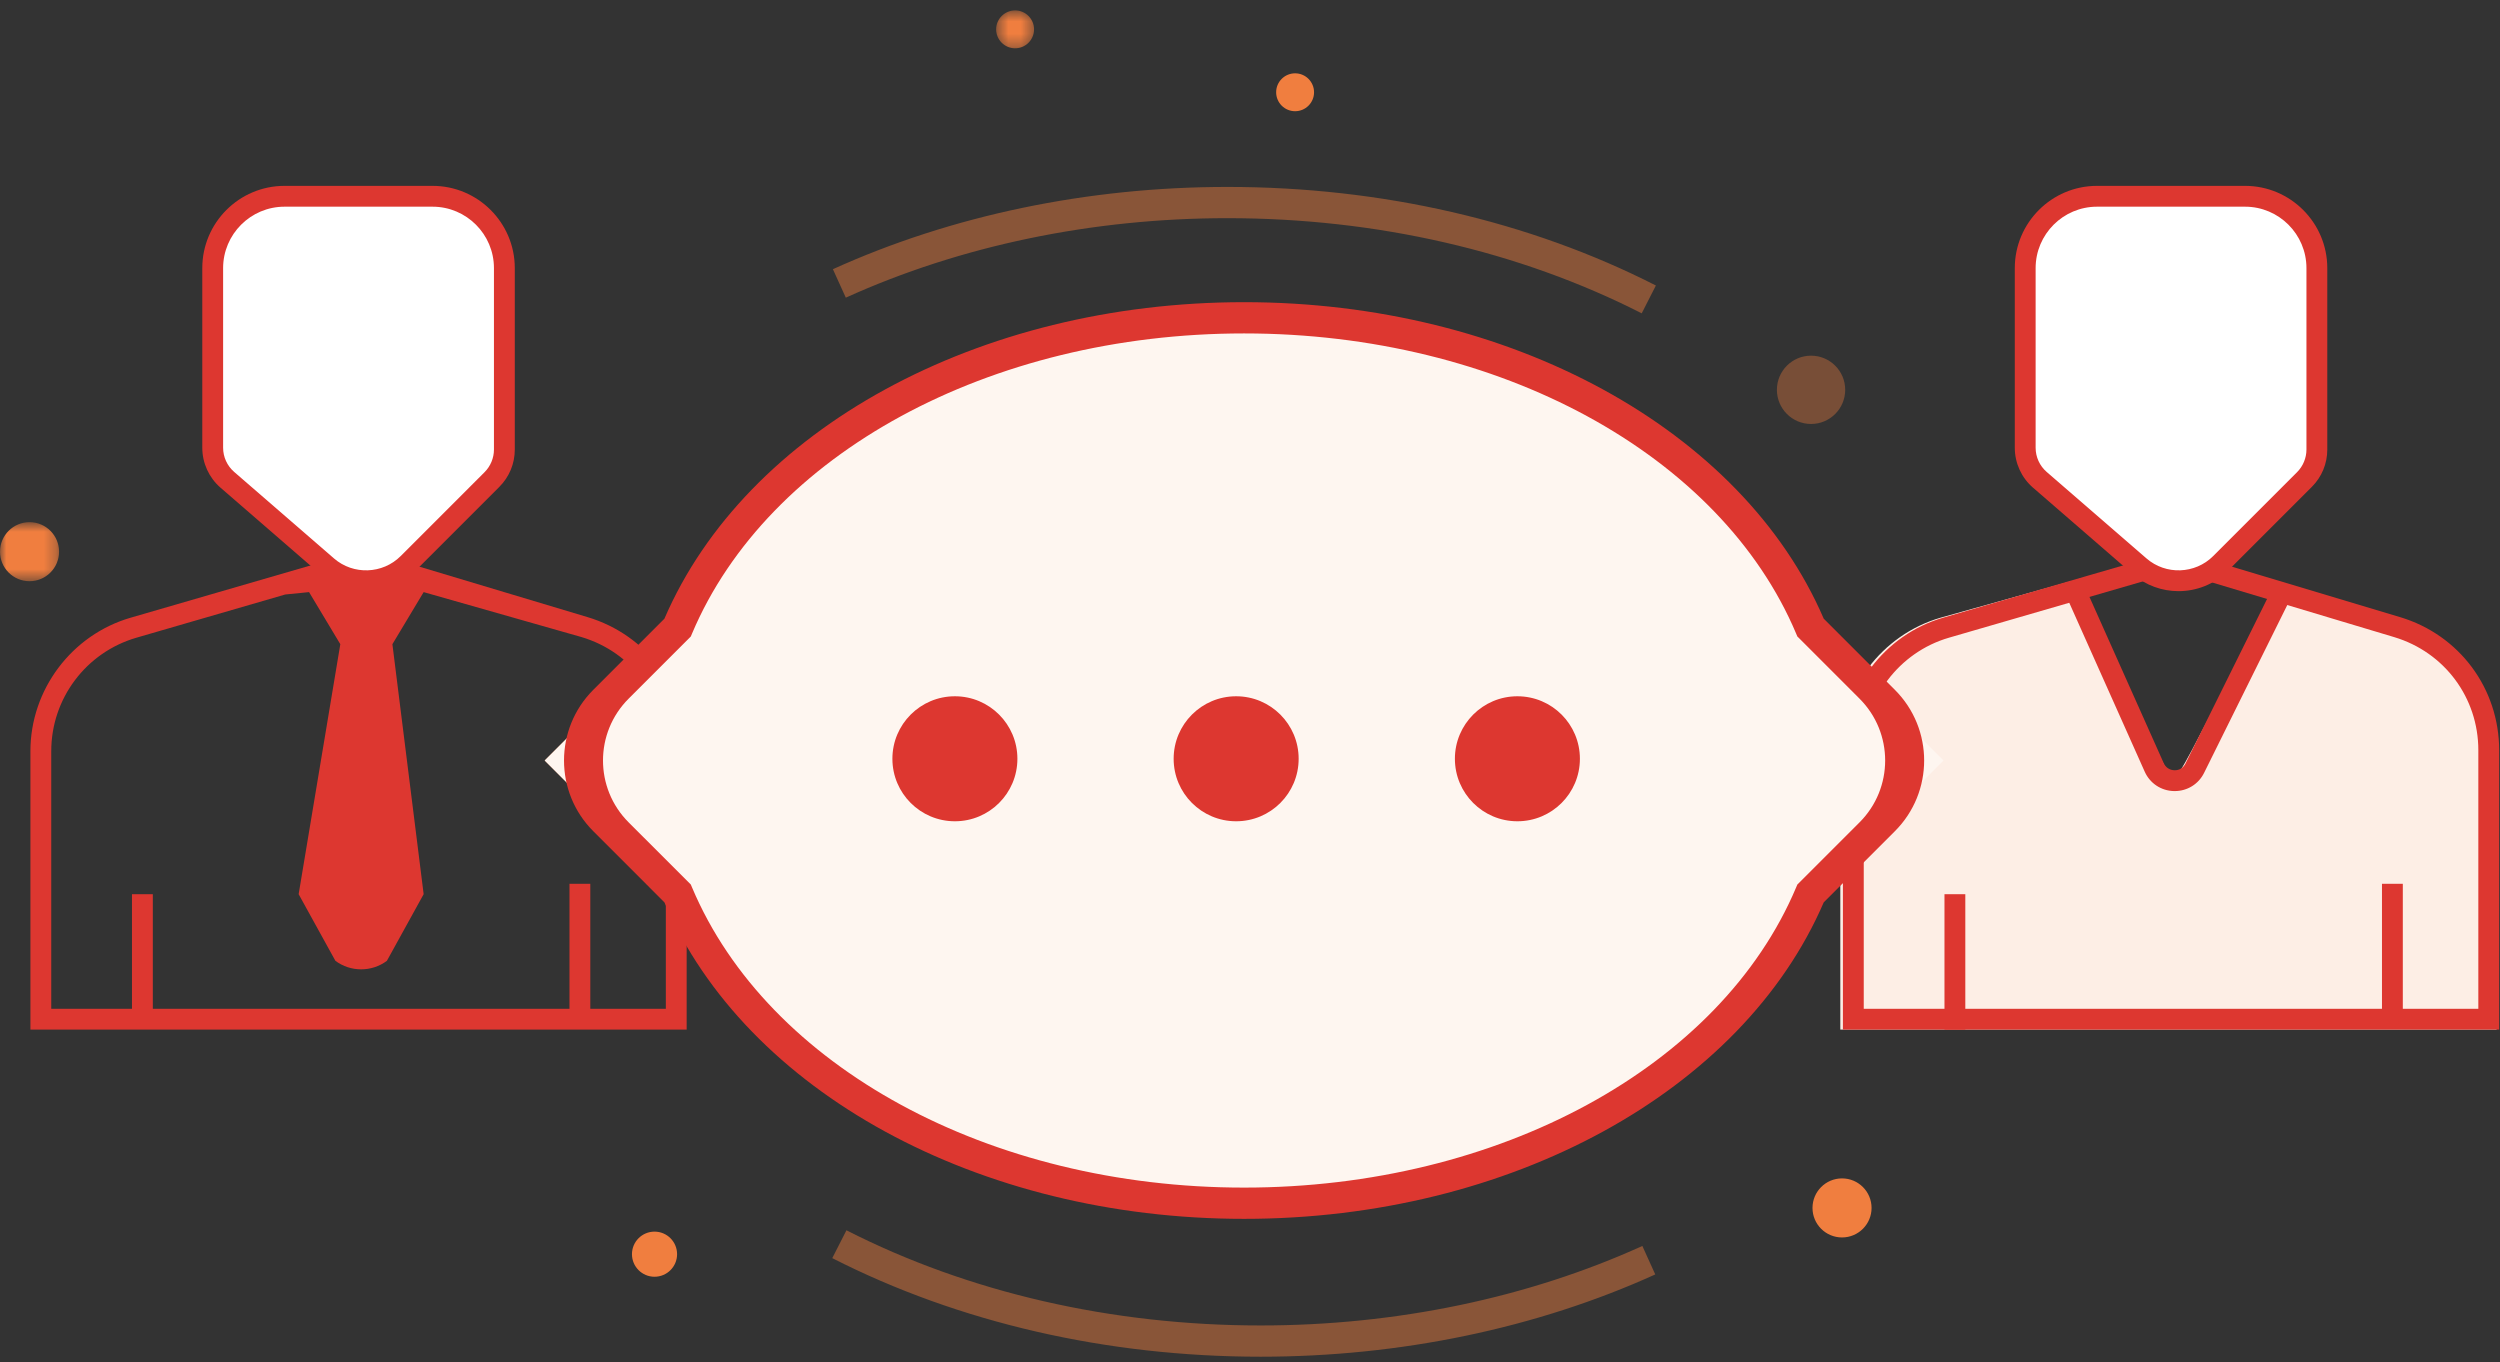 <?xml version="1.0" encoding="UTF-8"?>
<svg width="200px" height="109px" viewBox="0 0 200 109" version="1.1" xmlns="http://www.w3.org/2000/svg" xmlns:xlink="http://www.w3.org/1999/xlink">
    <rect x="0" y="0" width="200" height="109" fill="#333333" stroke="none"/>
    <!-- Generator: Sketch 42 (36781) - http://www.bohemiancoding.com/sketch -->
    <title>助理</title>
    <desc>Created with Sketch.</desc>
    <defs>
        <polygon id="path-1" points="3.557 0.63 0.525 0.63 0.525 3.661 3.557 3.661 3.557 0.63"></polygon>
        <polygon id="path-3" points="0 0.736 0 5.46 4.725 5.46 4.725 0.736 1.12937726e-20 0.736"></polygon>
    </defs>
    <g id="0327new" stroke="none" stroke-width="1" fill="none" fill-rule="evenodd">
        <g id="人力云" transform="translate(-257, -3246)">
            <g id="助理" transform="translate(257, 3246)">
                <g id="Group-5" transform="translate(43.333, 25.203)" fill="#F39866">
                    <path d="M112.145,35.638 L101.511,25.004 C95.455,10.64 77.458,0.221 56.193,0.221 C34.929,0.221 16.931,10.64 10.875,25.004 L0.242,35.638 L10.875,46.271 C16.931,60.635 34.929,71.054 56.193,71.054 C77.458,71.054 95.455,60.635 101.511,46.271 L112.145,35.638 Z" id="Fill-1"></path>
                </g>
                <path d="M191.801,49.372 L182.225,47.369 C181.668,47.202 174.466,62.372 173.892,62.369 C173.317,62.367 166.118,46.373 165.558,46.536 L155.244,49.415 C150.523,50.786 147.225,55.177 147.225,60.093 L147.225,82.369 L155.35,82.369 L157.017,82.369 L199.725,82.369 L199.725,60.022 C199.725,55.073 196.54,50.793 191.801,49.372" id="Fill-6" fill="#FDEEE5"></path>
                <path d="M53.267,80.702 L47.225,80.702 L47.225,70.702 L45.558,70.702 L45.558,80.702 L12.225,80.702 L12.225,71.535 L10.558,71.535 L10.558,80.702 L4.1,80.702 L4.1,60.093 C4.1,55.888 6.877,52.189 10.916,51.016 L22.819,47.56 L24.725,47.369 L27.225,51.535 L23.892,71.535 L26.832,76.865 C27.438,77.32 28.165,77.547 28.892,77.547 C29.618,77.547 30.345,77.32 30.952,76.865 L33.892,71.535 L31.392,51.535 L33.892,47.369 L46.531,50.968 C50.56,52.177 53.267,55.815 53.267,60.021 L53.267,80.702 Z M47.009,49.371 L30.808,44.511 C29.694,44.176 28.513,44.171 27.394,44.496 L10.452,49.416 C5.731,50.785 2.433,55.176 2.433,60.093 L2.433,82.369 L10.558,82.369 L12.225,82.369 L54.933,82.369 L54.933,60.021 C54.933,55.073 51.749,50.793 47.009,49.371 L47.009,49.371 Z" id="Fill-8" fill="#DD3730"></path>
                <g id="Group-12" transform="translate(79.167, 0.203)">
                    <mask id="mask-2" fill="white">
                        <use xlink:href="#path-1"></use>
                    </mask>
                    <g id="Clip-11"></g>
                    <path d="M3.557,2.146 C3.557,2.983 2.879,3.661 2.042,3.661 C1.205,3.661 0.525,2.983 0.525,2.146 C0.525,1.309 1.205,0.63 2.042,0.63 C2.879,0.63 3.557,1.309 3.557,2.146" id="Fill-10" fill="#F07E3F" mask="url(#mask-2)"></path>
                </g>
                <path d="M105.124,7.381 C105.124,8.218 104.445,8.897 103.609,8.897 C102.771,8.897 102.092,8.218 102.092,7.381 C102.092,6.544 102.771,5.866 103.609,5.866 C104.445,5.866 105.124,6.544 105.124,7.381" id="Fill-13" fill="#F07E3F"></path>
                <path d="M54.167,100.335 C54.167,101.332 53.359,102.14 52.362,102.14 C51.366,102.14 50.557,101.332 50.557,100.335 C50.557,99.338 51.366,98.53 52.362,98.53 C53.359,98.53 54.167,99.338 54.167,100.335" id="Fill-15" fill="#F07E3F"></path>
                <g id="Group-19" transform="translate(0, 41.037)">
                    <mask id="mask-4" fill="white">
                        <use xlink:href="#path-3"></use>
                    </mask>
                    <g id="Clip-18"></g>
                    <path d="M4.725,3.098 C4.725,4.402 3.667,5.46 2.362,5.46 C1.058,5.46 -8.33333333e-05,4.402 -8.33333333e-05,3.098 C-8.33333333e-05,1.793 1.058,0.736 2.362,0.736 C3.667,0.736 4.725,1.793 4.725,3.098" id="Fill-17" fill="#F07E3F" mask="url(#mask-4)"></path>
                </g>
                <path d="M147.617,31.186 C147.617,32.695 146.393,33.918 144.885,33.918 C143.375,33.918 142.152,32.695 142.152,31.186 C142.152,29.676 143.375,28.453 144.885,28.453 C146.393,28.453 147.617,29.676 147.617,31.186" id="Fill-20" fill="#F07E3F" opacity="0.363"></path>
                <path d="M149.725,96.635 C149.725,97.939 148.667,98.996 147.362,98.996 C146.058,98.996 145,97.939 145,96.635 C145,95.33 146.058,94.272 147.362,94.272 C148.667,94.272 149.725,95.33 149.725,96.635" id="Fill-22" fill="#F07E3F"></path>
                <path d="M39.355,38.364 L32.644,45.075 C30.882,46.836 28.057,46.938 26.175,45.305 L18.189,38.385 C17.445,37.74 17.016,36.803 17.016,35.818 L17.016,21.449 C17.016,18.275 19.589,15.702 22.763,15.702 L34.604,15.702 C37.777,15.702 40.35,18.275 40.35,21.449 L40.35,35.962 C40.35,36.863 39.992,37.727 39.355,38.364" id="Fill-24" fill="#FFFFFF"></path>
                <path d="M22.763,16.535 C20.054,16.535 17.849,18.74 17.849,21.449 L17.849,35.818 C17.849,36.561 18.172,37.267 18.735,37.755 L26.72,44.675 C28.265,46.016 30.61,45.931 32.054,44.486 L38.765,37.774 C39.243,37.297 39.516,36.637 39.516,35.962 L39.516,21.449 C39.516,18.74 37.313,16.535 34.604,16.535 L22.763,16.535 Z M29.282,47.292 C27.98,47.292 26.675,46.843 25.628,45.935 L17.642,39.015 C16.715,38.21 16.183,37.045 16.183,35.818 L16.183,21.449 C16.183,17.82 19.134,14.869 22.763,14.869 L34.604,14.869 C38.231,14.869 41.183,17.82 41.183,21.449 L41.183,35.962 C41.183,37.091 40.743,38.154 39.944,38.953 L33.233,45.664 C32.152,46.745 30.719,47.292 29.282,47.292 L29.282,47.292 Z" id="Fill-26" fill="#DD3730"></path>
                <path d="M149.1,80.702 L198.267,80.702 L198.267,60.021 C198.267,55.815 195.56,52.177 191.531,50.968 L175.33,46.108 C174.523,45.865 173.668,45.862 172.859,46.097 L155.917,51.016 C151.903,52.181 149.1,55.913 149.1,60.093 L149.1,80.702 Z M199.933,82.369 L147.433,82.369 L147.433,60.093 C147.433,55.176 150.731,50.785 155.452,49.416 L172.394,44.496 C173.513,44.171 174.694,44.176 175.808,44.511 L192.009,49.371 C196.749,50.793 199.933,55.073 199.933,60.021 L199.933,82.369 Z" id="Fill-28" fill="#DD3730"></path>
                <path d="M155.478,60.841 L144.844,50.208 C138.788,35.843 120.791,25.424 99.526,25.424 C78.263,25.424 60.264,35.843 54.209,50.208 L43.575,60.841 L54.209,71.474 C60.264,85.838 78.263,96.258 99.526,96.258 C120.791,96.258 138.788,85.838 144.844,71.474 L155.478,60.841 Z" id="Fill-30" fill="#FEF6F0"></path>
                <path d="M50.289,55.894 C47.557,58.626 47.557,63.055 50.289,65.788 L55.265,70.763 L55.36,70.988 C61.418,85.355 79.167,95.008 99.527,95.008 C119.886,95.008 137.635,85.355 143.693,70.988 L143.788,70.763 L148.764,65.788 C151.496,63.056 151.496,58.626 148.764,55.894 L143.788,50.918 L143.693,50.693 C137.635,36.327 119.886,26.674 99.527,26.674 C79.167,26.674 61.418,36.327 55.36,50.693 L55.265,50.918 L50.289,55.894 Z M53.153,72.188 L47.464,66.498 C44.34,63.374 44.34,58.309 47.464,55.185 L53.153,49.495 C59.684,34.339 78.279,24.174 99.527,24.174 C120.773,24.174 139.368,34.339 145.899,49.495 L151.589,55.185 C154.713,58.309 154.714,63.373 151.589,66.498 L145.899,72.188 C139.368,87.343 120.773,97.508 99.527,97.508 C78.279,97.508 59.684,87.343 53.153,72.188 Z" id="Fill-32" fill="#DD3730"></path>
                <path d="M131.337,25.067 C121.561,20.086 110.101,17.454 98.197,17.454 C87.394,17.454 76.835,19.653 67.665,23.814 L66.632,21.536 C76.124,17.23 87.04,14.954 98.197,14.954 C110.494,14.954 122.345,17.68 132.471,22.84 L131.337,25.067 Z" id="Fill-34" fill="#F07E3F" opacity="0.454"></path>
                <path d="M100.855,108.537 C88.559,108.537 76.707,105.81 66.581,100.651 L67.715,98.423 C77.492,103.404 88.952,106.037 100.855,106.037 C111.66,106.037 122.218,103.838 131.388,99.677 L132.421,101.955 C122.929,106.261 112.014,108.537 100.855,108.537" id="Fill-36" fill="#F07E3F" opacity="0.454"></path>
                <path d="M103.892,60.702 C103.892,63.463 101.652,65.702 98.892,65.702 C96.131,65.702 93.892,63.463 93.892,60.702 C93.892,57.941 96.131,55.702 98.892,55.702 C101.652,55.702 103.892,57.941 103.892,60.702" id="Fill-38" fill="#DD3730"></path>
                <path d="M81.392,60.702 C81.392,63.463 79.152,65.702 76.392,65.702 C73.631,65.702 71.392,63.463 71.392,60.702 C71.392,57.941 73.631,55.702 76.392,55.702 C79.152,55.702 81.392,57.941 81.392,60.702" id="Fill-40" fill="#DD3730"></path>
                <path d="M126.392,60.702 C126.392,63.463 124.152,65.702 121.392,65.702 C118.631,65.702 116.392,63.463 116.392,60.702 C116.392,57.941 118.631,55.702 121.392,55.702 C124.152,55.702 126.392,57.941 126.392,60.702" id="Fill-42" fill="#DD3730"></path>
                <path d="M184.355,38.364 L177.644,45.075 C175.882,46.836 173.057,46.938 171.175,45.305 L163.189,38.385 C162.445,37.74 162.016,36.803 162.016,35.818 L162.016,21.449 C162.016,18.275 164.589,15.702 167.763,15.702 L179.604,15.702 C182.777,15.702 185.35,18.275 185.35,21.449 L185.35,35.962 C185.35,36.863 184.992,37.727 184.355,38.364" id="Fill-44" fill="#FFFFFF"></path>
                <path d="M167.763,16.535 C165.054,16.535 162.85,18.74 162.85,21.449 L162.85,35.818 C162.85,36.561 163.172,37.267 163.734,37.755 L171.72,44.675 C173.265,46.016 175.609,45.931 177.054,44.486 L183.765,37.774 C184.243,37.297 184.516,36.637 184.516,35.962 L184.516,21.449 C184.516,18.74 182.313,16.535 179.604,16.535 L167.763,16.535 Z M174.282,47.292 C172.98,47.292 171.675,46.843 170.628,45.935 L162.642,39.015 C161.714,38.21 161.183,37.045 161.183,35.818 L161.183,21.449 C161.183,17.82 164.135,14.869 167.763,14.869 L179.604,14.869 C183.231,14.869 186.183,17.82 186.183,21.449 L186.183,35.962 C186.183,37.091 185.743,38.154 184.944,38.953 L178.233,45.664 C177.152,46.745 175.719,47.292 174.282,47.292 L174.282,47.292 Z" id="Fill-46" fill="#DD3730"></path>
                <path d="M191.392,81.535 L191.392,70.702" id="Fill-48" fill="#FFFFFF"></path>
                <polygon id="Fill-50" fill="#DD3730" points="190.558 81.536 192.225 81.536 192.225 70.703 190.558 70.703"></polygon>
                <path d="M156.392,82.369 L156.392,71.535" id="Fill-52" fill="#FFFFFF"></path>
                <polygon id="Fill-53" fill="#DD3730" points="155.558 82.369 157.225 82.369 157.225 71.536 155.558 71.536"></polygon>
                <path d="M173.978,63.286 C173.96,63.286 173.942,63.286 173.924,63.286 C172.895,63.266 171.996,62.67 171.576,61.731 L165.244,47.558 L166.766,46.879 L173.098,61.051 C173.254,61.399 173.575,61.611 173.957,61.62 C174.344,61.632 174.667,61.428 174.836,61.086 L181.802,47.034 L183.294,47.773 L176.329,61.826 C175.882,62.731 174.984,63.286 173.978,63.286" id="Fill-54" fill="#DD3730"></path>
            </g>
            <g id="Group-55-Copy" transform="translate(0, 3505.729) scale(-1, 1) rotate(9) translate(-0, -3505.729) translate(-228.5, 3260.729)"></g>
        </g>
    </g>
</svg>